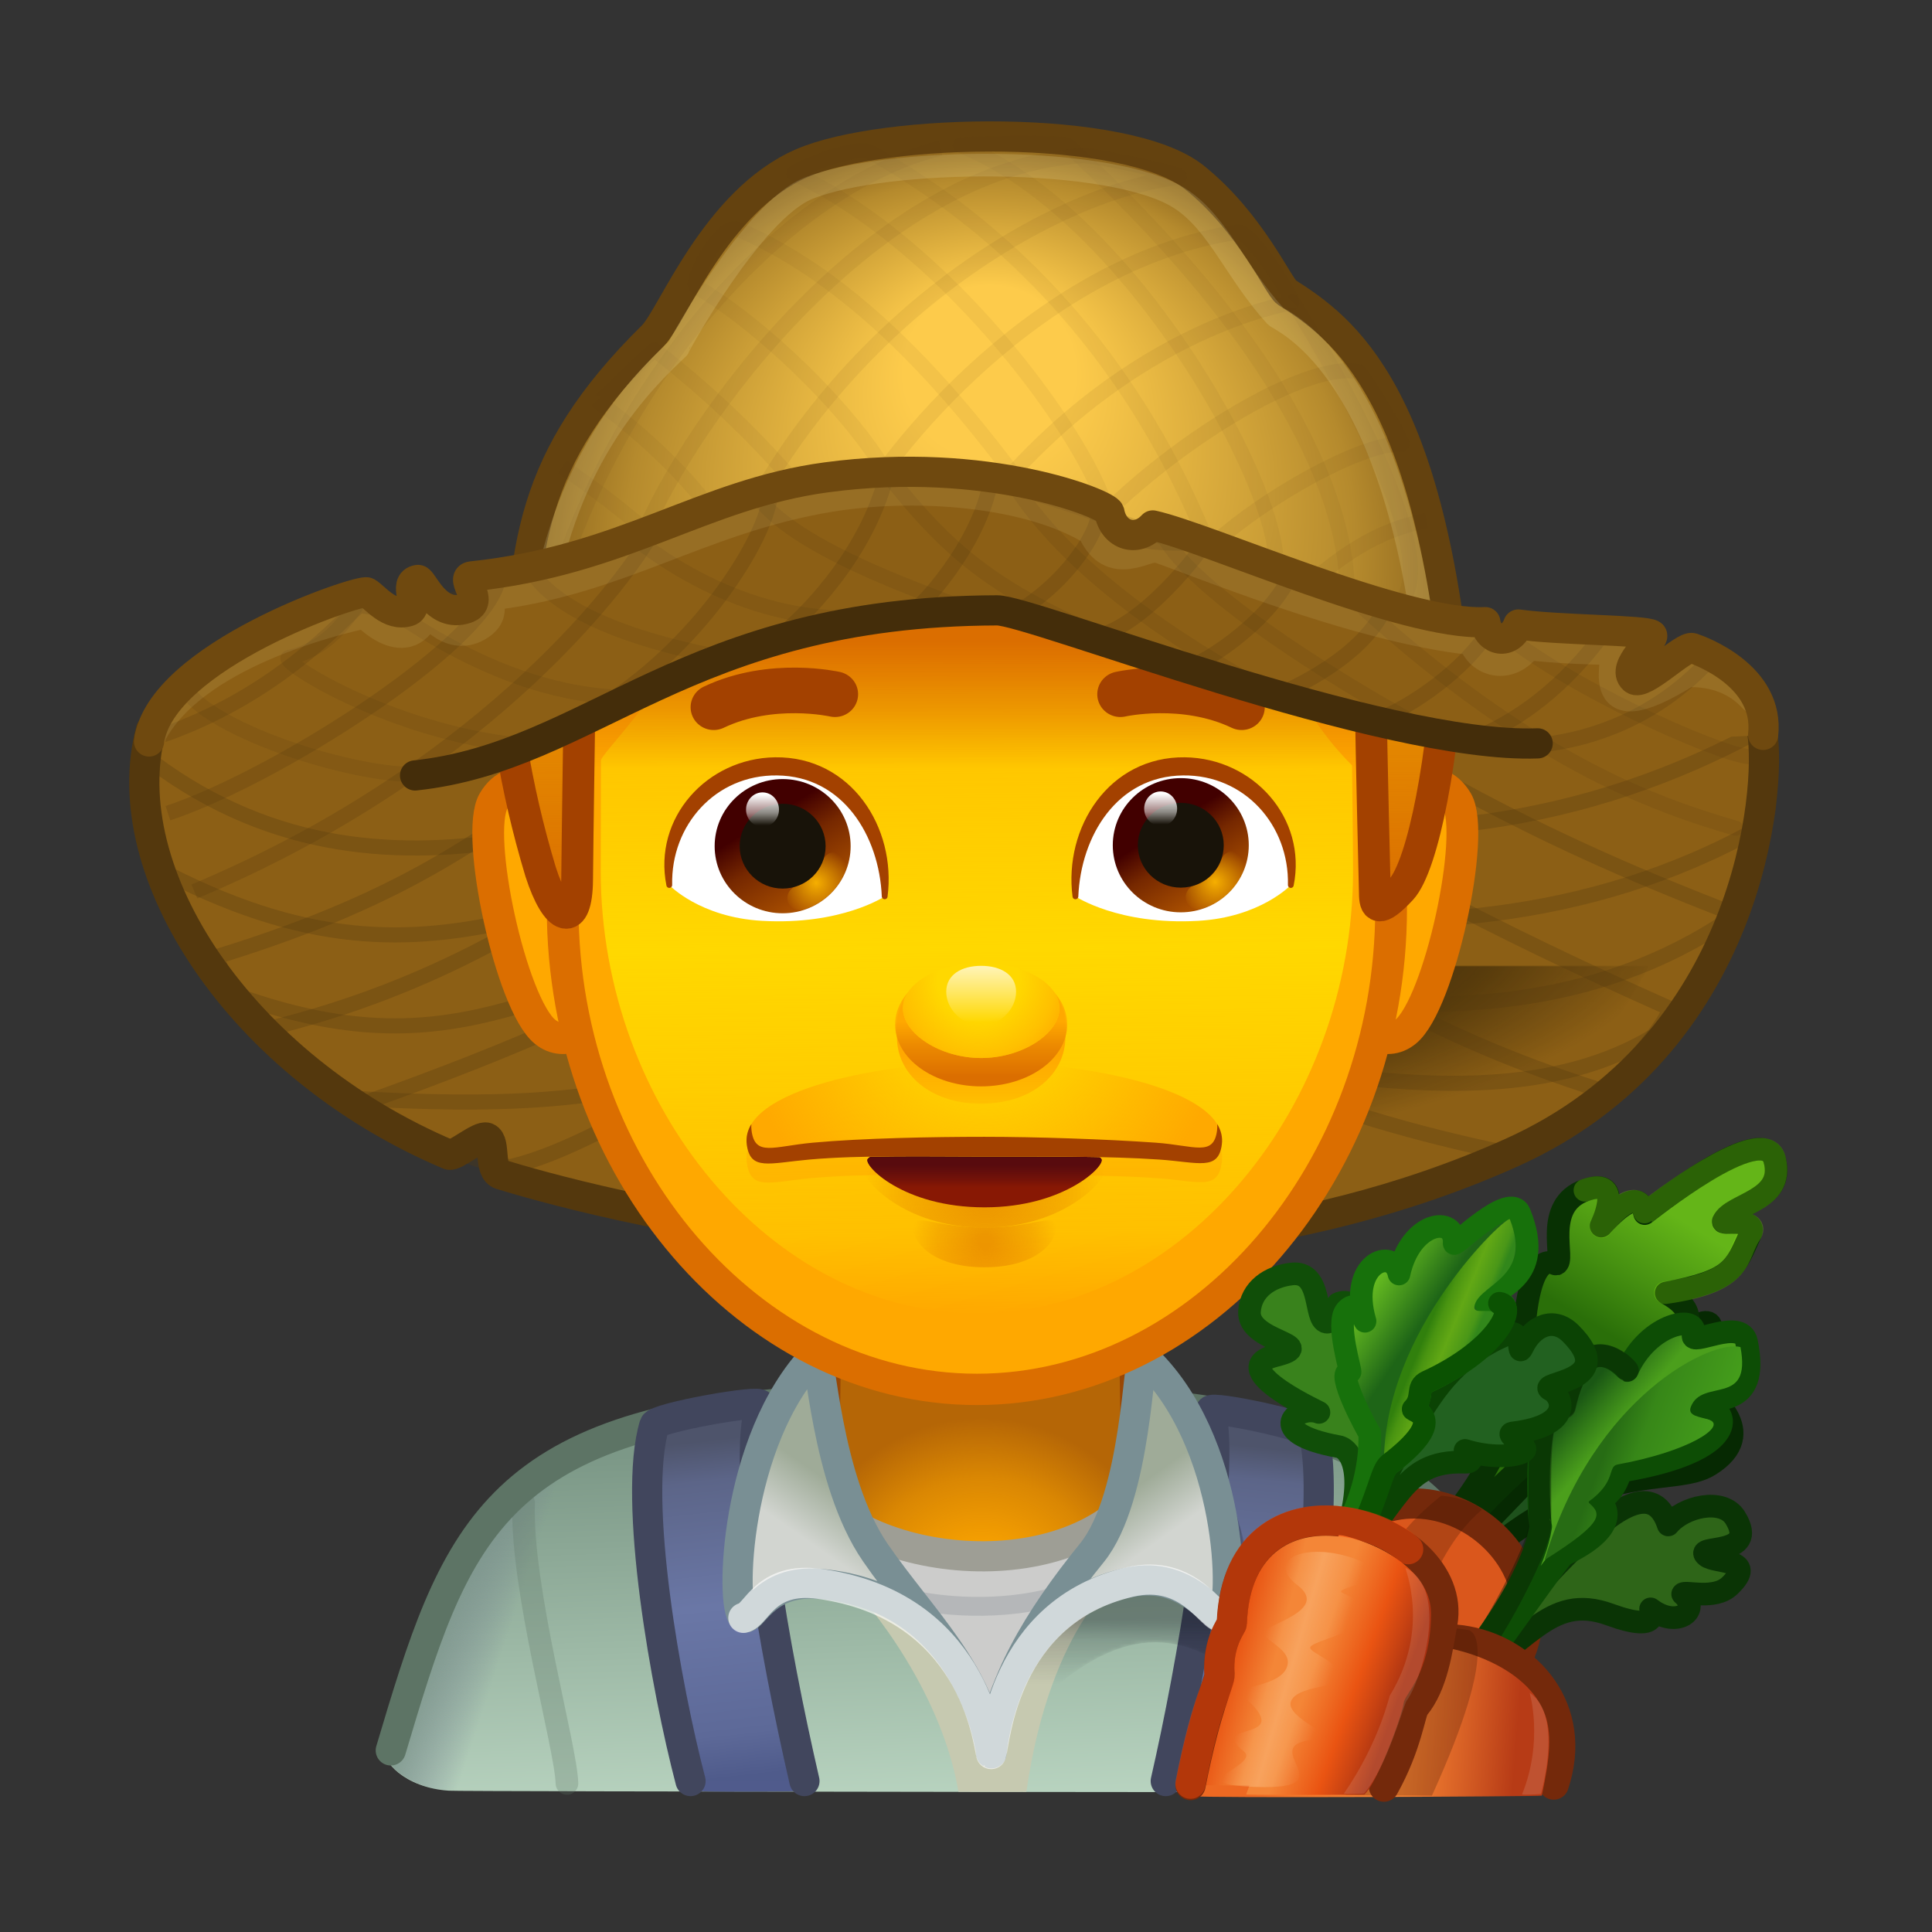 <svg xmlns="http://www.w3.org/2000/svg" xmlns:xlink="http://www.w3.org/1999/xlink" viewBox="0 0 512 512" width="512" height="512" style="width: 100%; height: 100%; transform: translate3d(0,0,0); content-visibility: visible;" preserveAspectRatio="xMidYMid meet"><rect x="0" y="0" width="512" height="512" fill="#333333" stroke="none"/><defs><clipPath id="__lottie_element_2"><rect width="512" height="512" x="0" y="0"></rect></clipPath><linearGradient id="__lottie_element_6" spreadMethod="pad" gradientUnits="userSpaceOnUse" x1="106.75" y1="85.75" x2="121" y2="95.25"><stop offset="0%" stop-color="rgb(104,190,33)"></stop><stop offset="52%" stop-color="rgb(67,146,28)"></stop><stop offset="100%" stop-color="rgb(30,101,23)"></stop></linearGradient><linearGradient id="__lottie_element_7" spreadMethod="pad" gradientUnits="userSpaceOnUse" x1="138.75" y1="90" x2="127.25" y2="85.25"><stop offset="0%" stop-color="rgb(50,135,27)"></stop><stop offset="14%" stop-color="rgb(74,151,24)"></stop><stop offset="51%" stop-color="rgb(98,168,21)"></stop><stop offset="82%" stop-color="rgb(73,148,17)"></stop><stop offset="100%" stop-color="rgb(49,128,13)"></stop></linearGradient><linearGradient id="__lottie_element_8" spreadMethod="pad" gradientUnits="userSpaceOnUse" x1="72.5" y1="177" x2="83.25" y2="179.875"><stop offset="0%" stop-color="rgb(232,83,18)"></stop><stop offset="52%" stop-color="rgb(238,109,37)"></stop><stop offset="100%" stop-color="rgb(244,134,55)"></stop></linearGradient><linearGradient id="__lottie_element_9" spreadMethod="pad" gradientUnits="userSpaceOnUse" x1="94.625" y1="180.25" x2="117.125" y2="188.375"><stop offset="0%" stop-color="rgb(244,134,55)"></stop><stop offset="26%" stop-color="rgb(239,109,36)"></stop><stop offset="51%" stop-color="rgb(234,84,18)"></stop><stop offset="77%" stop-color="rgb(201,67,18)"></stop><stop offset="100%" stop-color="rgb(169,50,18)"></stop></linearGradient><linearGradient id="__lottie_element_10" spreadMethod="pad" gradientUnits="userSpaceOnUse" x1="74.875" y1="184.25" x2="94.125" y2="189.875"><stop offset="0%" stop-color="rgb(255,216,165)" stop-opacity="0"></stop><stop offset="23%" stop-color="rgb(255,216,165)" stop-opacity="0.5"></stop><stop offset="46%" stop-color="rgb(255,216,165)" stop-opacity="1"></stop><stop offset="74%" stop-color="rgb(255,216,165)" stop-opacity="0.5"></stop><stop offset="100%" stop-color="rgb(255,216,165)" stop-opacity="0"></stop></linearGradient><linearGradient id="__lottie_element_14" spreadMethod="pad" gradientUnits="userSpaceOnUse" x1="122.505" y1="95.919" x2="111.616" y2="89.543"><stop offset="0%" stop-color="rgb(75,159,28)"></stop><stop offset="52%" stop-color="rgb(50,123,24)"></stop><stop offset="100%" stop-color="rgb(26,87,20)"></stop></linearGradient><linearGradient id="__lottie_element_15" spreadMethod="pad" gradientUnits="userSpaceOnUse" x1="122.19" y1="88.224" x2="151.579" y2="93.653"><stop offset="0%" stop-color="rgb(39,108,20)"></stop><stop offset="27%" stop-color="rgb(55,135,24)"></stop><stop offset="100%" stop-color="rgb(71,161,28)"></stop></linearGradient><linearGradient id="__lottie_element_16" spreadMethod="pad" gradientUnits="userSpaceOnUse" x1="37.375" y1="179.25" x2="114.125" y2="185.125"><stop offset="9%" stop-color="rgb(237,105,34)"></stop><stop offset="26%" stop-color="rgb(243,119,42)"></stop><stop offset="62%" stop-color="rgb(248,133,51)"></stop><stop offset="82%" stop-color="rgb(215,96,37)"></stop><stop offset="100%" stop-color="rgb(183,59,22)"></stop></linearGradient><linearGradient id="__lottie_element_20" spreadMethod="pad" gradientUnits="userSpaceOnUse" x1="134.333" y1="75.537" x2="121.806" y2="109.21"><stop offset="0%" stop-color="rgb(100,181,24)"></stop><stop offset="52%" stop-color="rgb(71,146,17)"></stop><stop offset="100%" stop-color="rgb(42,111,9)"></stop></linearGradient><radialGradient id="__lottie_element_24" spreadMethod="pad" gradientUnits="userSpaceOnUse" cx="6.5" cy="-84.5" r="142.008" fx="6.155" fy="-171.543"><stop offset="16%" stop-color="rgb(253,203,75)"></stop><stop offset="68%" stop-color="rgb(181,138,45)"></stop><stop offset="100%" stop-color="rgb(109,72,16)"></stop></radialGradient><linearGradient id="__lottie_element_28" spreadMethod="pad" gradientUnits="userSpaceOnUse" x1="-3.608" y1="39.785" x2="-4.601" y2="-140.69"><stop offset="0%" stop-color="rgb(218,110,0)" stop-opacity="1"></stop><stop offset="60%" stop-color="rgb(218,110,0)" stop-opacity="0.5"></stop><stop offset="100%" stop-color="rgb(218,110,0)" stop-opacity="0"></stop></linearGradient><linearGradient id="__lottie_element_32" spreadMethod="pad" gradientUnits="userSpaceOnUse" x1="59.074" y1="10.697" x2="74.902" y2="35.193"><stop offset="0%" stop-color="rgb(66,0,0)"></stop><stop offset="37%" stop-color="rgb(118,40,0)"></stop><stop offset="100%" stop-color="rgb(170,80,0)"></stop></linearGradient><radialGradient id="__lottie_element_33" spreadMethod="pad" gradientUnits="userSpaceOnUse" cx="76.074" cy="29.697" r="12.561" fx="76.074" fy="29.697"><stop offset="0%" stop-color="rgb(246,175,0)" stop-opacity="1"></stop><stop offset="50%" stop-color="rgb(246,175,0)" stop-opacity="0.5"></stop><stop offset="100%" stop-color="rgb(246,175,0)" stop-opacity="0"></stop></radialGradient><linearGradient id="__lottie_element_34" spreadMethod="pad" gradientUnits="userSpaceOnUse" x1="57.074" y1="-1.303" x2="57.074" y2="9.519"><stop offset="0%" stop-color="rgb(255,255,255)" stop-opacity="1"></stop><stop offset="60%" stop-color="rgb(255,255,255)" stop-opacity="0.5"></stop><stop offset="100%" stop-color="rgb(255,255,255)" stop-opacity="0"></stop></linearGradient><linearGradient id="__lottie_element_35" spreadMethod="pad" gradientUnits="userSpaceOnUse" x1="-77.051" y1="7.447" x2="-59.348" y2="35.942"><stop offset="0%" stop-color="rgb(66,0,0)"></stop><stop offset="37%" stop-color="rgb(118,40,0)"></stop><stop offset="100%" stop-color="rgb(170,80,0)"></stop></linearGradient><radialGradient id="__lottie_element_36" spreadMethod="pad" gradientUnits="userSpaceOnUse" cx="-59.926" cy="29.697" r="12.561" fx="-59.926" fy="29.697"><stop offset="0%" stop-color="rgb(246,175,0)" stop-opacity="1"></stop><stop offset="50%" stop-color="rgb(246,175,0)" stop-opacity="0.5"></stop><stop offset="100%" stop-color="rgb(246,175,0)" stop-opacity="0"></stop></radialGradient><linearGradient id="__lottie_element_37" spreadMethod="pad" gradientUnits="userSpaceOnUse" x1="-78.926" y1="-1.303" x2="-78.926" y2="9.519"><stop offset="0%" stop-color="rgb(255,255,255)" stop-opacity="1"></stop><stop offset="60%" stop-color="rgb(255,255,255)" stop-opacity="0.5"></stop><stop offset="100%" stop-color="rgb(255,255,255)" stop-opacity="0"></stop></linearGradient><linearGradient id="__lottie_element_44" spreadMethod="pad" gradientUnits="userSpaceOnUse" x1="-3.926" y1="89.572" x2="-3.926" y2="111.409"><stop offset="0%" stop-color="rgb(255,168,0)" stop-opacity="1"></stop><stop offset="65%" stop-color="rgb(255,168,0)" stop-opacity="0.5"></stop><stop offset="100%" stop-color="rgb(255,168,0)" stop-opacity="0"></stop></linearGradient><linearGradient id="__lottie_element_45" spreadMethod="pad" gradientUnits="userSpaceOnUse" x1="-3.926" y1="99.697" x2="-3.926" y2="72.135"><stop offset="10%" stop-color="rgb(219,110,0)" stop-opacity="1"></stop><stop offset="51%" stop-color="rgb(219,110,0)" stop-opacity="0.5"></stop><stop offset="80%" stop-color="rgb(219,110,0)" stop-opacity="0"></stop></linearGradient><radialGradient id="__lottie_element_46" spreadMethod="pad" gradientUnits="userSpaceOnUse" cx="-4.926" cy="62.697" r="35.147" fx="-4.926" fy="62.697"><stop offset="40%" stop-color="rgb(255,168,0)" stop-opacity="0"></stop><stop offset="76%" stop-color="rgb(255,168,0)" stop-opacity="0.5"></stop><stop offset="100%" stop-color="rgb(255,168,0)" stop-opacity="1"></stop></radialGradient><linearGradient id="__lottie_element_47" spreadMethod="pad" gradientUnits="userSpaceOnUse" x1="-3.926" y1="58.697" x2="-3.926" y2="78.008"><stop offset="0%" stop-color="rgb(255,255,255)" stop-opacity="1"></stop><stop offset="50%" stop-color="rgb(255,255,255)" stop-opacity="0.5"></stop><stop offset="99%" stop-color="rgb(255,255,255)" stop-opacity="0"></stop></linearGradient><linearGradient id="__lottie_element_51" spreadMethod="pad" gradientUnits="userSpaceOnUse" x1="-5.926" y1="119.764" x2="-5.926" y2="98.102"><stop offset="0%" stop-color="rgb(255,168,0)" stop-opacity="1"></stop><stop offset="65%" stop-color="rgb(255,168,0)" stop-opacity="0.5"></stop><stop offset="100%" stop-color="rgb(255,168,0)" stop-opacity="0"></stop></linearGradient><radialGradient id="__lottie_element_52" spreadMethod="pad" gradientUnits="userSpaceOnUse" cx="-4.926" cy="128.764" r="43.171" fx="-4.926" fy="128.764"><stop offset="10%" stop-color="rgb(219,110,0)" stop-opacity="1"></stop><stop offset="66%" stop-color="rgb(219,110,0)" stop-opacity="0.5"></stop><stop offset="100%" stop-color="rgb(219,110,0)" stop-opacity="0"></stop></radialGradient><linearGradient id="__lottie_element_53" spreadMethod="pad" gradientUnits="userSpaceOnUse" x1="-5.926" y1="126.764" x2="-5.926" y2="116.293"><stop offset="0%" stop-color="rgb(88,11,14)" stop-opacity="0"></stop><stop offset="34%" stop-color="rgb(88,11,14)" stop-opacity="0.5"></stop><stop offset="75%" stop-color="rgb(88,11,14)" stop-opacity="1"></stop></linearGradient><radialGradient id="__lottie_element_54" spreadMethod="pad" gradientUnits="userSpaceOnUse" cx="-4.926" cy="145.764" r="25.909" fx="-4.926" fy="145.764"><stop offset="10%" stop-color="rgb(219,110,0)" stop-opacity="1"></stop><stop offset="66%" stop-color="rgb(219,110,0)" stop-opacity="0.5"></stop><stop offset="100%" stop-color="rgb(219,110,0)" stop-opacity="0"></stop></radialGradient><radialGradient id="__lottie_element_55" spreadMethod="pad" gradientUnits="userSpaceOnUse" cx="-5.426" cy="61.264" r="86.863" fx="-5.426" fy="61.264"><stop offset="40%" stop-color="rgb(255,169,0)" stop-opacity="0"></stop><stop offset="70%" stop-color="rgb(255,169,0)" stop-opacity="0.5"></stop><stop offset="100%" stop-color="rgb(255,169,0)" stop-opacity="1"></stop></radialGradient><linearGradient id="__lottie_element_59" spreadMethod="pad" gradientUnits="userSpaceOnUse" x1="-2.913" y1="-70.535" x2="-2.913" y2="12.755"><stop offset="15%" stop-color="rgb(219,110,0)" stop-opacity="1"></stop><stop offset="45%" stop-color="rgb(219,110,0)" stop-opacity="0.5"></stop><stop offset="70%" stop-color="rgb(219,110,0)" stop-opacity="0"></stop></linearGradient><linearGradient id="__lottie_element_63" spreadMethod="pad" gradientUnits="userSpaceOnUse" x1="-6.54" y1="-75.525" x2="-3.926" y2="181.432"><stop offset="6%" stop-color="rgb(255,216,0)" stop-opacity="0"></stop><stop offset="15%" stop-color="rgb(255,216,0)" stop-opacity="0.5"></stop><stop offset="50%" stop-color="rgb(255,216,0)" stop-opacity="1"></stop><stop offset="89%" stop-color="rgb(255,216,0)" stop-opacity="0.5"></stop><stop offset="100%" stop-color="rgb(255,216,0)" stop-opacity="0"></stop></linearGradient><radialGradient id="__lottie_element_70" spreadMethod="pad" gradientUnits="userSpaceOnUse" cx="-0.554" cy="-33.632" r="171.102" fx="-0.554" fy="-33.632"><stop offset="30%" stop-color="rgb(36,23,3)"></stop><stop offset="77%" stop-color="rgb(36,24,3)"></stop><stop offset="100%" stop-color="rgb(36,24,3)"></stop></radialGradient><mask id="__lottie_element_72"><path fill="url(#__lottie_element_71)" d=" M-114.599,-141.308 C-197.297,-135.527 -181.5,78.197 -111,97.697 C-40.5,117.197 51.629,159.346 89.036,145.718 C163.964,118.421 199.55,-135.526 132.099,-146.902 C3.186,-168.644 -41.821,-146.396 -114.599,-141.308z"></path></mask><radialGradient id="__lottie_element_71" spreadMethod="pad" gradientUnits="userSpaceOnUse" cx="-0.554" cy="-33.632" r="171.102" fx="-0.554" fy="-33.632"><stop stop-color="rgb(255,255,255)" offset="30%" stop-opacity="1"></stop><stop stop-color="rgb(255,255,255)" offset="76%" stop-opacity="0.5"></stop><stop stop-color="rgb(255,255,255)" offset="100%" stop-opacity="0"></stop></radialGradient><linearGradient id="__lottie_element_76" spreadMethod="pad" gradientUnits="userSpaceOnUse" x1="5" y1="229.75" x2="1.75" y2="127"><stop offset="0%" stop-color="rgb(190,217,197)"></stop><stop offset="50%" stop-color="rgb(157,185,166)"></stop><stop offset="100%" stop-color="rgb(124,152,135)"></stop></linearGradient><linearGradient id="__lottie_element_77" spreadMethod="pad" gradientUnits="userSpaceOnUse" x1="-134.5" y1="217.375" x2="-156.25" y2="210.25"><stop offset="0%" stop-color="rgb(111,122,141)" stop-opacity="0"></stop><stop offset="50%" stop-color="rgb(118,137,138)" stop-opacity="0.5"></stop><stop offset="100%" stop-color="rgb(125,153,136)" stop-opacity="1"></stop></linearGradient><linearGradient id="__lottie_element_78" spreadMethod="pad" gradientUnits="userSpaceOnUse" x1="68.5" y1="213.5" x2="77.5" y2="127.5"><stop offset="0%" stop-color="rgb(79,91,139)"></stop><stop offset="13%" stop-color="rgb(93,105,152)"></stop><stop offset="51%" stop-color="rgb(106,119,166)"></stop><stop offset="90%" stop-color="rgb(92,101,136)"></stop><stop offset="100%" stop-color="rgb(78,84,107)"></stop></linearGradient><linearGradient id="__lottie_element_79" spreadMethod="pad" gradientUnits="userSpaceOnUse" x1="-56.5" y1="214.5" x2="-66.5" y2="125.5"><stop offset="0%" stop-color="rgb(79,91,139)"></stop><stop offset="13%" stop-color="rgb(93,105,152)"></stop><stop offset="51%" stop-color="rgb(106,119,166)"></stop><stop offset="88%" stop-color="rgb(92,101,136)"></stop><stop offset="100%" stop-color="rgb(78,84,107)"></stop></linearGradient><linearGradient id="__lottie_element_80" spreadMethod="pad" gradientUnits="userSpaceOnUse" x1="48.25" y1="190.75" x2="48.5" y2="173.75"><stop offset="1%" stop-color="rgb(13,17,27)"></stop><stop offset="68%" stop-color="rgb(13,17,27)"></stop><stop offset="100%" stop-color="rgb(13,17,27)"></stop></linearGradient><mask id="__lottie_element_82"><path fill="url(#__lottie_element_81)" d=" M60,131.5 C51.995,130.34 15.5,193.25 7.513,193.92 C-0.297,194.575 -44.552,131.912 -53.659,134.544 C-58.445,135.927 -70.625,162 -64.513,181.919 C-60.477,195.072 -37.125,157.625 6.125,209.375 C31.75,178 49.552,174.212 66.25,184 C80.75,192.5 77.25,134 60,131.5z"></path></mask><linearGradient id="__lottie_element_81" spreadMethod="pad" gradientUnits="userSpaceOnUse" x1="48.25" y1="190.75" x2="48.5" y2="173.75"><stop stop-color="rgb(255,255,255)" offset="0%" stop-opacity="0"></stop><stop stop-color="rgb(255,255,255)" offset="70%" stop-opacity="0.5"></stop><stop stop-color="rgb(255,255,255)" offset="100%" stop-opacity="1"></stop></linearGradient><linearGradient id="__lottie_element_83" spreadMethod="pad" gradientUnits="userSpaceOnUse" x1="-40.75" y1="153.25" x2="-31.5" y2="140"><stop offset="0%" stop-color="rgb(210,213,208)"></stop><stop offset="50%" stop-color="rgb(184,192,180)"></stop><stop offset="100%" stop-color="rgb(159,171,152)"></stop></linearGradient><linearGradient id="__lottie_element_84" spreadMethod="pad" gradientUnits="userSpaceOnUse" x1="49.75" y1="153.25" x2="41" y2="141"><stop offset="0%" stop-color="rgb(210,213,208)"></stop><stop offset="50%" stop-color="rgb(184,192,180)"></stop><stop offset="100%" stop-color="rgb(159,171,152)"></stop></linearGradient><radialGradient id="__lottie_element_88" spreadMethod="pad" gradientUnits="userSpaceOnUse" cx="-1.051" cy="151.88" r="48.389" fx="-1.051" fy="151.88"><stop offset="20%" stop-color="rgb(255,168,0)" stop-opacity="1"></stop><stop offset="68%" stop-color="rgb(255,168,0)" stop-opacity="0.5"></stop><stop offset="100%" stop-color="rgb(255,168,0)" stop-opacity="0"></stop></radialGradient></defs><g clip-path="url(#__lottie_element_2)"><g style="display: block;" transform="matrix(1.02,0,0,1.02,261.27,270.249)" opacity="1"><g opacity="1" transform="matrix(1,0,0,1,0,0)"><path fill="rgb(181,102,6)" fill-opacity="1" d=" M38.586,78.585 C38.586,78.585 -41.566,78.585 -41.566,78.585 C-41.566,78.585 -42.552,158.684 -42.552,158.684 C-42.552,158.684 39.573,158.684 39.573,158.684 C39.573,158.684 38.586,78.585 38.586,78.585z"></path></g><g opacity="1" transform="matrix(1,0,0,1,0,0)"><path fill="url(#__lottie_element_88)" fill-opacity="1" d=" M39.586,78.585 C39.586,78.585 -40.566,78.585 -40.566,78.585 C-40.566,78.585 -41.552,156.723 -41.552,156.723 C-41.552,156.723 40.572,156.723 40.572,156.723 C40.572,156.723 39.586,78.585 39.586,78.585z"></path></g><g opacity="1" transform="matrix(1,0,0,1,0,0)"><path stroke-linecap="round" stroke-linejoin="round" fill-opacity="0" stroke="rgb(153,71,4)" stroke-opacity="1" stroke-width="8" d=" M39.572,153.233 C39.572,153.233 38.586,78.585 38.586,78.585 C38.586,78.585 -41.566,78.585 -41.566,78.585 C-41.566,78.585 -42.552,153.233 -42.552,153.233"></path></g></g><g style="display: block;" transform="matrix(1,0,0,1,256,256)" opacity="1"><g opacity="1" transform="matrix(1,0,0,1,0,0)"><path fill="rgb(204,204,203)" fill-opacity="1" d=" M-41.5,138 C-61.234,110.492 -30.066,211.5 5.75,211.5 C38,211.5 55.751,121.663 51,131.75 C34.75,166.25 -25,161 -41.5,138z"></path><path stroke-linecap="butt" stroke-linejoin="miter" fill-opacity="0" stroke-miterlimit="4" stroke="rgb(158,158,149)" stroke-opacity="1" stroke-width="8" d=" M-41.5,138 C-61.234,110.492 -30.066,211.5 5.75,211.5 C38,211.5 55.751,121.663 51,131.75 C34.75,166.25 -25,161 -41.5,138z"></path></g><g opacity="0.2" transform="matrix(1,0,0,1,0,0)"><path stroke-linecap="butt" stroke-linejoin="miter" fill-opacity="0" stroke-miterlimit="4" stroke="rgb(91,101,114)" stroke-opacity="1" stroke-width="5" d=" M-37.25,159.25 C-17.75,171.75 20.5,175 43,158"></path></g><g opacity="1" transform="matrix(1,0,0,1,0,0)"><path fill="url(#__lottie_element_76)" fill-opacity="1" d=" M36.75,161.5 C15,174 7.75,209.75 8.023,209.647 C6.263,210.813 1.75,185.75 -28.498,160.664 C-50.521,142.399 -37.488,115.373 -39.51,115.501 C-122.25,120.75 -134.121,144.951 -154.063,207.625 C-154.936,210.367 -149.001,217.75 -137.063,218.547 C-136.813,218.797 132.812,219 133.062,219 C145.145,219 153.666,212.254 152.687,207.25 C139.833,141.528 111,122 48.735,116.172 C47.392,116.046 59.612,148.361 36.75,161.5z"></path></g><g opacity="1" transform="matrix(1,0,0,1,0,0)"><path fill="url(#__lottie_element_77)" fill-opacity="1" d=" M-105.875,129.875 C-136,143.25 -154.125,204.625 -154.094,207.625 C-154.034,213.349 -144.001,218.813 -135.563,218.563 C-128.299,218.348 -86.164,121.124 -105.875,129.875z"></path></g><g opacity="1" transform="matrix(1,0,0,1,0,0)"><path stroke-linecap="round" stroke-linejoin="miter" fill-opacity="0" stroke-miterlimit="4" stroke="rgb(93,116,101)" stroke-opacity="1" stroke-width="8" d=" M-152.438,207.875 C-135.5,151 -126,120.75 -40.23,115.225 C-39.492,115.177 -45.293,136.432 -32.16,151.085 C-17,168 6.603,202.044 6.75,201.75 C7.05,201.9 21.25,174 43.237,150.991 C55.919,137.72 49.395,116.258 49.492,116.096 C132.25,124.25 139.444,158.246 151.25,207.25"></path></g><g opacity="1" transform="matrix(1,0,0,1,0,0)"><g opacity="1" transform="matrix(1,0,0,1,0,0)"><path fill="rgb(80,91,140)" fill-opacity="1" d=" M80,218.813 C87.188,198.438 55.251,199.063 52.188,218.813 C52.188,219.001 80.063,218.876 80,218.813z"></path></g><g opacity="1" transform="matrix(1,0,0,1,0,0)"><path fill="url(#__lottie_element_78)" fill-opacity="1" d=" M52.938,216 C59.938,185.5 68.813,133.875 64.813,117.875 C64.425,116.322 91.739,121.934 92.25,124.25 C96.5,143.5 89.001,190.25 81.063,215.938"></path><path stroke-linecap="round" stroke-linejoin="miter" fill-opacity="0" stroke-miterlimit="4" stroke="rgb(65,70,93)" stroke-opacity="1" stroke-width="8" d=" M52.938,216 C59.938,185.5 68.813,133.875 64.813,117.875 C64.425,116.322 91.739,121.934 92.25,124.25 C96.5,143.5 89.001,190.25 81.063,215.938"></path></g></g><g opacity="1" transform="matrix(1,0,0,1,0,0)"><g opacity="1" transform="matrix(1,0,0,1,0,0)"><path fill="rgb(80,91,140)" fill-opacity="1" d=" M-42.5,218.625 C-44.75,195.75 -75,199.25 -73.375,218.5 C-73,219 -42.375,218.75 -42.5,218.625z"></path></g><g opacity="1" transform="matrix(1,0,0,1,0,0)"><path fill="url(#__lottie_element_79)" fill-opacity="1" d=" M-42.813,216 C-50.938,180.75 -59.438,132.75 -54.5,116.375 C-53.992,114.69 -81.979,119.694 -82.563,121.625 C-88.501,141.25 -79.438,191.5 -73,216"></path><path stroke-linecap="round" stroke-linejoin="miter" fill-opacity="0" stroke-miterlimit="4" stroke="rgb(65,70,93)" stroke-opacity="1" stroke-width="8" d=" M-42.813,216 C-50.938,180.75 -59.438,132.75 -54.5,116.375 C-53.992,114.69 -81.979,119.694 -82.563,121.625 C-88.501,141.25 -79.438,191.5 -73,216"></path></g></g><g opacity="1" transform="matrix(1,0,0,1,0,0)"><g opacity="1" transform="matrix(1,0,0,1,0,0)"><path fill="rgb(198,201,176)" fill-opacity="1" d=" M-32.25,162.25 C-44.25,149.75 2,172.25 6.75,209.25 C6.909,210.49 8.5,170.75 41.25,160.75 C42,161.25 22.5,173.35 16,218.85 C16.063,218.913 -2,218.846 -2,218.85 C-5.75,196.6 -20.25,174.75 -32.25,162.25z"></path></g><g opacity="0.35" transform="matrix(1,0,0,1,0,0)"><path fill="url(#__lottie_element_80)" mask="url(#__lottie_element_82)" fill-opacity="1" d="M0 0 M60,131.5 C51.995,130.34 15.5,193.25 7.513,193.92 C-0.297,194.575 -44.552,131.912 -53.659,134.544 C-58.445,135.927 -70.625,162 -64.513,181.919 C-60.477,195.072 -37.125,157.625 6.125,209.375 C31.75,178 49.552,174.212 66.25,184 C80.75,192.5 77.25,134 60,131.5z"></path></g><g opacity="1" transform="matrix(1,0,0,1,0,0)"><path fill="url(#__lottie_element_83)" fill-opacity="1" d=" M-40,103.25 C-61.5,125.75 -62.5,170 -59,172.5 C-56.698,174.144 -53.944,162.441 -38.75,163.75 C1.875,167.25 6.719,208.609 6.683,208.578 C3.875,187.25 -11.75,173.25 -24,155.5 C-37.322,136.197 -38.408,101.584 -40,103.25z"></path><path stroke-linecap="round" stroke-linejoin="round" fill-opacity="0" stroke="rgb(121,143,148)" stroke-opacity="1" stroke-width="8" d=" M-40,103.25 C-61.5,125.75 -62.5,170 -59,172.5 C-56.698,174.144 -53.944,162.441 -38.75,163.75 C1.875,167.25 6.719,208.609 6.683,208.578 C3.875,187.25 -11.75,173.25 -24,155.5 C-37.322,136.197 -38.408,101.584 -40,103.25z"></path></g><g opacity="1" transform="matrix(1,0,0,1,0,0)"><path fill="url(#__lottie_element_84)" fill-opacity="1" d=" M47.063,103.625 C45.631,102.298 45.333,140.758 33.375,155.5 C18.875,173.375 8.75,190.5 6.738,208.643 C6.718,208.634 9.25,170.501 43.375,163.313 C58.505,160.126 66.264,173.349 67.75,172.375 C71.375,170 70.813,125.625 47.063,103.625z"></path><path stroke-linecap="round" stroke-linejoin="round" fill-opacity="0" stroke="rgb(121,143,148)" stroke-opacity="1" stroke-width="8" d=" M47.063,103.625 C45.631,102.298 45.333,140.758 33.375,155.5 C18.875,173.375 8.75,190.5 6.738,208.643 C6.718,208.634 9.25,170.501 43.375,163.313 C58.505,160.126 66.264,173.349 67.75,172.375 C71.375,170 70.813,125.625 47.063,103.625z"></path></g><g opacity="0.65" transform="matrix(1,0,0,1,0,0)"><path stroke-linecap="round" stroke-linejoin="round" fill-opacity="0" stroke="rgb(255,255,255)" stroke-opacity="1" stroke-width="8" d=" M-59,172.75 C-55.5,172.125 -53.421,161.68 -38.75,163.75 C2,169.5 5.75,205.188 6.672,208.844 C7.75,205.5 9.75,171.125 43.389,163.249 C59.356,159.511 65.312,173.438 67.75,172.426"></path></g></g><g opacity="0.27" transform="matrix(1,0,0,1,0,0)"><path stroke-linecap="round" stroke-linejoin="miter" fill-opacity="0" stroke-miterlimit="4" stroke="rgb(93,116,101)" stroke-opacity="1" stroke-width="6" d=" M-117.25,142.25 C-118,165 -106,206.875 -105.75,216.625"></path></g></g><g style="display: block;" transform="matrix(1,0,0,1,256,256)" opacity="1"><g opacity="1" transform="matrix(1,0,0,1,0,0)"><path fill="rgb(140,95,21)" fill-opacity="1" d=" M211,-63 C209.347,-75.894 -213.473,-107.884 -217,-58.5 C-222,11.5 -141.977,49.831 -138,47.5 C-123.5,39 -122.088,54.744 -121,55 C155.5,120 218.5,-4.5 211,-63z"></path></g><g opacity="1" transform="matrix(1.11,0,0,0.38,0,0)"><path fill="url(#__lottie_element_70)" mask="url(#__lottie_element_72)" fill-opacity="1" d="M0 0 M-114.599,-141.308 C-197.297,-135.527 -181.5,78.197 -111,97.697 C-40.5,117.197 51.629,159.346 89.036,145.718 C163.964,118.421 199.55,-135.526 132.099,-146.902 C3.186,-168.644 -41.821,-146.396 -114.599,-141.308z"></path></g><g opacity="0.3" transform="matrix(1,0,0,1,0,0)"><path stroke-linecap="butt" stroke-linejoin="miter" fill-opacity="0" stroke-miterlimit="4" stroke="rgb(84,56,13)" stroke-opacity="1" stroke-width="4" d=" M143,49.5 C43,28.5 56,1 -7,9.5 C-60.963,16.781 -90.5,45.5 -120,53 C-127.056,54.794 -161.699,37.103 -160,36.5 C10.5,-24 -84,-38.5 5,-40.5 C63.468,-41.814 72,2.5 168.5,33 C170.219,33.543 188.664,12.185 186,11 C-9.5,-76 62,-100 -33,-70.5 C-58.456,-62.595 -97,-5 -184.5,16.5 C-188.62,17.512 -199.569,-2.172 -198.5,-2.5 C-92.5,-35 -122,-72 1.25,-77 C111.59,-81.476 82.75,-60.25 203,-14"></path></g><g opacity="0.3" transform="matrix(1,0,0,1,0,0)"><path stroke-linecap="round" stroke-linejoin="round" fill-opacity="0" stroke="rgb(84,56,13)" stroke-opacity="1" stroke-width="4" d=" M-215.5,-54 C-151,-6 -80.5,-48 -34.5,-54 C11.5,-60 104.5,-5.5 209.5,-62 C210,-61.5 216.245,-40 210,-36.5 C119,14.5 12.513,-29.618 -20,-30 C-105,-31 -134.5,17 -215.5,-26.5 C-216.893,-27.248 -195.411,6.991 -194,7.5 C-122,33.5 -107,-9.5 -22,-8 C43.507,-6.844 135,36.5 206,-15 C206.405,-15.294 186.744,15.662 185.5,16.5 C133.5,51.5 49.478,11.783 -5,17.5 C-86,26 -80.5,40 -163.5,35"></path></g><g opacity="1" transform="matrix(1,0,0,1,0,0)"><path stroke-linecap="round" stroke-linejoin="round" fill-opacity="0" stroke="rgb(84,56,13)" stroke-opacity="1" stroke-width="8" d=" M-216,-62.5 C-226,-25 -192.5,26.5 -137,50 C-135.544,50.616 -128.871,44.751 -127,45.5 C-124.5,46.5 -126.672,54.201 -123.25,55.25 C-107.75,60 30.145,100.825 144.5,49.5 C208,21 213.5,-47 211,-62"></path></g></g><g style="display: block;" transform="matrix(0.765,0,0,0.755,261.884,210.415)" opacity="1"><g opacity="1" transform="matrix(1,0,0,1,0,0)"><path fill="rgb(255,168,0)" fill-opacity="1" d=" M-150.226,-0.68 C-150.226,-0.68 -164.085,-10.101 -171.371,2.523 C-178.036,14.071 -165.3,73.768 -153.534,83.45 C-146.296,89.406 -138.46,82.059 -138.46,82.059 C-133.687,78.793 -141.433,11.295 -150.226,-0.68z"></path><path stroke-linecap="round" stroke-linejoin="round" fill-opacity="0" stroke="rgb(219,110,0)" stroke-opacity="1" stroke-width="11" d=" M-150.226,-0.68 C-150.226,-0.68 -164.085,-10.101 -171.371,2.523 C-178.036,14.071 -165.3,73.768 -153.534,83.45 C-146.296,89.406 -138.46,82.059 -138.46,82.059 C-133.687,78.793 -141.433,11.295 -150.226,-0.68z"></path></g><g opacity="1" transform="matrix(1,0,0,1,0,0)"><path fill="rgb(255,168,0)" fill-opacity="1" d=" M141.284,-0.68 C141.284,-0.68 155.144,-10.101 162.43,2.523 C169.095,14.071 156.358,73.768 144.592,83.45 C137.354,89.406 129.518,82.059 129.518,82.059 C124.745,78.793 132.491,11.295 141.284,-0.68z"></path><path stroke-linecap="round" stroke-linejoin="round" fill-opacity="0" stroke="rgb(219,110,0)" stroke-opacity="1" stroke-width="11" d=" M141.284,-0.68 C141.284,-0.68 155.144,-10.101 162.43,2.523 C169.095,14.071 156.358,73.768 144.592,83.45 C137.354,89.406 129.518,82.059 129.518,82.059 C124.745,78.793 132.491,11.295 141.284,-0.68z"></path></g></g><g style="display: block;" transform="matrix(0.765,0,0,0.755,261.885,211.407)" opacity="1"><g opacity="1" transform="matrix(1,0,0,1,0,0)"><path fill="rgb(255,168,0)" fill-opacity="1" d=" M139.575,38.79 C139.575,130.413 74.52,207.675 -3.921,207.675 C-82.362,207.675 -147.417,130.413 -147.417,38.79 C-161.85,-113.526 -81.477,-174.814 -3.921,-174.814 C71.601,-174.814 139.575,-150.914 139.575,38.79z"></path></g><g opacity="1" transform="matrix(1,0,0,1,0,0)"><g opacity="1" transform="matrix(1,0,0,1,0,0)"><path fill="url(#__lottie_element_63)" fill-opacity="1" d=" M126.037,-11.361 C101.428,-36.355 101.217,-59.295 100.028,-66.035 C99.787,-67.402 98.468,-68.306 97.107,-68.035 C-10.143,-46.664 -82.04,-74.154 -94.934,-83.563 C-96.43,-84.655 -98.907,-83.791 -98.837,-81.94 C-97.666,-50.9 -132.546,-17.801 -134.148,-13.235 C-134.172,-11.426 -134.227,23.519 -134.227,25.725 C-134.227,108.353 -75.152,181.03 -3.921,181.03 C67.31,181.03 126.385,108.353 126.385,25.725 C126.385,18.449 126.072,-10.156 126.037,-11.361z"></path></g></g><g opacity="1" transform="matrix(1,0,0,1,0,0)"><path stroke-linecap="round" stroke-linejoin="round" fill-opacity="0" stroke="rgb(219,110,0)" stroke-opacity="1" stroke-width="11" d=" M139.575,38.79 C139.575,130.413 74.52,207.675 -3.921,207.675 C-82.362,207.675 -147.417,130.413 -147.417,38.79 C-161.85,-113.526 -81.477,-174.814 -3.921,-174.814 C71.601,-174.814 139.575,-150.914 139.575,38.79z"></path></g></g><g style="display: block;" transform="matrix(0.75,0,0,0.74,259.808,212.772)" opacity="1"><g opacity="1" transform="matrix(1,0,0,1,0,0)"><path fill="url(#__lottie_element_59)" fill-opacity="1" d=" M170.908,42.168 C170.908,133.791 -172.75,126.358 -172.75,34.735 C-187.183,-117.581 170.908,-147.536 170.908,42.168z"></path></g></g><g style="display: block;" transform="matrix(0.745,0,0,0.745,264.726,220.319)" opacity="1"><g opacity="1" transform="matrix(1,0,0,1,0,0)"><path fill="url(#__lottie_element_51)" fill-opacity="0.5" d=" M-5.206,85.106 C-40.678,85.106 -92.262,96.601 -89.697,117.665 C-88.46,127.826 -81.797,124.796 -67.466,123.419 C-49.402,121.684 -23.808,122.252 -5.206,122.252 C13.396,122.252 38.961,122.071 57.054,123.419 C71.101,124.466 78.047,127.826 79.284,117.665 C81.849,96.601 30.266,85.106 -5.206,85.106z"></path></g><g opacity="1" transform="matrix(1,0,0,1,0,0)"><g opacity="1" transform="matrix(1,0,0,1,0,0)"><path fill="url(#__lottie_element_52)" fill-opacity="0.5" d=" M37.542,121.107 C36.555,115.488 30.331,117.338 -5.119,117.338 C-39.715,117.338 -46.197,115.135 -47.78,121.107 C-48.413,123.495 -34.311,140.945 -5.127,140.945 C23.562,140.945 37.985,123.627 37.542,121.107z"></path></g><g opacity="1" transform="matrix(1,0,0,1,0,0)"><path fill="rgb(136,24,4)" fill-opacity="1" d=" M36.448,116.557 C34.81,114.088 30.331,114.488 -5.119,114.488 C-39.715,114.488 -44.852,114.173 -46.687,116.557 C-48.298,118.649 -34.311,133.741 -5.127,133.741 C23.562,133.741 37.948,118.817 36.448,116.557z"></path></g><g opacity="1" transform="matrix(1,0,0,1,0,0)"><path fill="url(#__lottie_element_53)" fill-opacity="1" d=" M36.448,116.557 C34.81,114.088 30.331,114.488 -5.119,114.488 C-39.715,114.488 -44.852,114.173 -46.687,116.557 C-48.298,118.649 -34.311,133.741 -5.127,133.741 C23.562,133.741 37.948,118.817 36.448,116.557z"></path></g><g opacity="1" transform="matrix(1,0,0,1,0,0)"><path fill="url(#__lottie_element_54)" fill-opacity="0.5" d=" M20.269,140.944 C20.269,146.714 12.551,155.067 -5.127,155.067 C-22.805,155.067 -30.524,146.714 -30.524,140.944 C-30.524,135.174 -22.805,140.944 -5.127,140.944 C12.551,140.944 20.269,135.174 20.269,140.944z"></path></g></g><g opacity="1" transform="matrix(1,0,0,1,0,0)"><path fill="rgb(255,205,0)" fill-opacity="1" d=" M-5.206,82.033 C-40.677,82.033 -92.259,91.747 -89.694,111.381 C-88.457,120.852 -81.794,118.027 -67.464,116.744 C-49.401,115.126 -23.808,115.656 -5.206,115.656 C13.396,115.656 38.959,115.487 57.051,116.744 C71.098,117.72 78.044,120.852 79.281,111.381 C81.846,91.747 30.265,82.033 -5.206,82.033z"></path></g><g opacity="1" transform="matrix(1,0,0,1,0,0)"><path fill="url(#__lottie_element_55)" fill-opacity="1" d=" M-5.206,82.033 C-40.677,82.033 -92.259,91.747 -89.694,111.381 C-88.457,120.852 -81.794,118.027 -67.464,116.744 C-49.401,115.126 -23.808,115.656 -5.206,115.656 C13.396,115.656 38.959,115.487 57.051,116.744 C71.098,117.72 78.044,120.852 79.281,111.381 C81.846,91.747 30.265,82.033 -5.206,82.033z"></path></g><g opacity="1" transform="matrix(1,0,0,1,0,0)"><path fill="rgb(163,65,0)" fill-opacity="1" d=" M79.284,111.384 C78.044,120.854 71.094,117.724 57.054,116.744 C38.964,115.484 13.394,115.654 -5.206,115.654 C-23.806,115.654 -49.396,115.124 -67.466,116.744 C-81.796,118.024 -88.456,120.854 -89.696,111.384 C-90.036,108.804 -89.436,106.374 -88.056,104.114 C-88.126,104.854 -88.106,105.614 -88.006,106.384 C-86.786,115.854 -80.256,112.024 -66.216,110.744 C-48.516,109.124 -23.436,108.654 -5.206,108.654 C13.024,108.654 38.074,109.484 55.804,110.744 C69.574,111.724 76.374,115.854 77.594,106.384 C77.694,105.614 77.714,104.854 77.644,104.114 C79.024,106.374 79.624,108.804 79.284,111.384z"></path></g></g><g style="display: block;" transform="matrix(0.765,0,0,0.755,263.017,212.153)" opacity="1"><g opacity="1" transform="matrix(1,0,0,1,0,0)"><path fill="url(#__lottie_element_44)" fill-opacity="1" d=" M25.26,83.006 C25.26,95.93 13.814,106.408 -3.921,106.408 C-21.656,106.408 -33.102,95.93 -33.102,83.006 C-37.5,49.625 29.875,48.75 25.26,83.006z"></path></g><g opacity="1" transform="matrix(1,0,0,1,0,0)"><path fill="rgb(255,168,0)" fill-opacity="0.8" d=" M25.871,78.61 C25.871,90.6 12.533,100.32 -3.921,100.32 C-20.375,100.32 -33.713,90.6 -33.713,78.61 C-33.713,66.62 -20.375,57.411 -3.921,57.411 C12.533,57.411 25.871,66.62 25.871,78.61z"></path></g><g opacity="1" transform="matrix(1,0,0,1,0,0)"><path fill="url(#__lottie_element_45)" fill-opacity="1" d=" M25.871,78.61 C25.871,90.6 12.533,100.32 -3.921,100.32 C-20.375,100.32 -33.713,90.6 -33.713,78.61 C-33.713,66.62 -20.375,57.411 -3.921,57.411 C12.533,57.411 25.871,66.62 25.871,78.61z"></path></g><g opacity="1" transform="matrix(1,0,0,1,0,0)"><path fill="rgb(255,216,0)" fill-opacity="1" d=" M23.193,72.872 C23.193,81.798 10.313,90.376 -3.921,90.376 C-18.155,90.376 -31.035,81.798 -31.035,72.872 C-31.035,63.946 -18.155,56.966 -3.921,56.966 C10.313,56.966 23.193,63.946 23.193,72.872z"></path></g><g opacity="1" transform="matrix(1,0,0,1,0,0)"><path fill="url(#__lottie_element_46)" fill-opacity="1" d=" M23.193,72.872 C23.193,81.798 10.313,90.376 -3.921,90.376 C-18.155,90.376 -31.035,81.798 -31.035,72.872 C-31.035,63.946 -18.155,56.966 -3.921,56.966 C10.313,56.966 23.193,63.946 23.193,72.872z"></path></g><g opacity="1" transform="matrix(1,0,0,1,0,0)"><path fill="url(#__lottie_element_47)" fill-opacity="0.7" d=" M8.175,67.11 C8.175,73.167 2.759,78.866 -3.921,78.866 C-10.601,78.866 -16.017,73.167 -16.017,67.11 C-16.017,61.053 -10.601,58.014 -3.921,58.014 C2.759,58.014 8.175,61.053 8.175,67.11z"></path></g></g><g style="display: block;" transform="matrix(0.765,0,0,0.755,261.884,210.414)" opacity="1"><g opacity="1" transform="matrix(1,0,0,1,0,0)"><path stroke-linecap="round" stroke-linejoin="round" fill-opacity="0" stroke="rgb(163,65,0)" stroke-opacity="1" stroke-width="16" d=" M45.781,-35.015 C45.781,-35.015 67.827,-40.103 87.8,-30.451"></path></g><g opacity="1" transform="matrix(1,0,0,1,0,0)"><path stroke-linecap="round" stroke-linejoin="round" fill-opacity="0" stroke="rgb(163,65,0)" stroke-opacity="1" stroke-width="16" d=" M-53.072,-35.015 C-53.072,-35.015 -75.117,-40.103 -95.09,-30.451"></path></g></g><g style="display: block;" transform="matrix(0.765,0,0,0.755,261.883,210.911)" opacity="1"><g opacity="1" transform="matrix(1,0,0,1,1.645,0)"><g opacity="1" transform="matrix(1,0,0,1,0,0)"><path fill="rgb(255,255,255)" fill-opacity="1" d=" M28.572,35.288 C28.572,35.288 26.613,12.752 42.599,-1.894 C56.333,-14.477 82.19,-13.242 95.148,2.879 C105.7,16.006 103.188,31.31 103.188,31.31 C103.188,31.31 92.653,42.638 71.03,43.872 C43.52,45.442 28.572,35.288 28.572,35.288z"></path></g><g opacity="1" transform="matrix(1,0,0,1,0.822,0.507)"><g opacity="1" transform="matrix(1,0,0,1,0,0)"><path fill="url(#__lottie_element_32)" fill-opacity="1" d=" M87.8,16.823 C87.8,29.831 77.255,40.376 64.247,40.376 C51.239,40.376 40.694,29.831 40.694,16.823 C40.694,3.815 51.239,-6.73 64.247,-6.73 C77.255,-6.73 87.8,3.815 87.8,16.823z"></path></g><g opacity="1" transform="matrix(1,0,0,1,0,0)"><g opacity="1" transform="matrix(1,0,0,1,0,0)"><path fill="url(#__lottie_element_33)" fill-opacity="1" d=" M70.281,39.303 C68.44,39.303 66.736,38.114 66.165,36.263 C65.463,33.99 66.738,31.578 69.012,30.877 C73.361,29.535 76.824,26.156 78.273,21.838 C79.03,19.581 81.477,18.369 83.728,19.125 C85.984,19.882 87.199,22.324 86.442,24.58 C84.112,31.521 78.546,36.953 71.551,39.11 C71.128,39.24 70.701,39.303 70.281,39.303z"></path></g></g><g opacity="1" transform="matrix(1,0,0,1,0,0)"><path fill="rgb(24,19,9)" fill-opacity="1" d=" M79.132,16.823 C79.132,25.044 72.468,31.709 64.247,31.709 C56.026,31.709 49.361,25.044 49.361,16.823 C49.361,8.602 56.026,1.938 64.247,1.938 C72.468,1.938 79.132,8.602 79.132,16.823z"></path></g><g opacity="1" transform="matrix(1,0,0,1,0,0)"><path fill="url(#__lottie_element_34)" fill-opacity="1" d=" M62.979,3.988 C62.979,7.326 60.425,10.033 57.275,10.033 C54.125,10.033 51.571,7.326 51.571,3.988 C51.571,0.65 54.125,-2.056 57.275,-2.056 C60.425,-2.056 62.979,0.65 62.979,3.988z"></path></g></g><g opacity="1" transform="matrix(1,0,0,1,0,0)"><path fill="rgb(163,65,0)" fill-opacity="1" d=" M28.572,35.288 C25.531,11.491 40.913,-12.896 66.531,-12.536 C89.565,-12.212 107.757,8.204 103.188,31.31 C103.687,9.857 87.842,-8.434 65.847,-8.171 C42.223,-7.888 29.457,13.711 28.572,35.288z"></path><path stroke-linecap="round" stroke-linejoin="round" fill-opacity="0" stroke="rgb(163,65,0)" stroke-opacity="1" stroke-width="2" d=" M28.572,35.288 C25.531,11.491 40.913,-12.896 66.531,-12.536 C89.565,-12.212 107.757,8.204 103.188,31.31 C103.687,9.857 87.842,-8.434 65.847,-8.171 C42.223,-7.888 29.457,13.711 28.572,35.288z"></path></g></g><g opacity="1" transform="matrix(1,0,0,1,0,0)"><g opacity="1" transform="matrix(1,0,0,1,0,0)"><path fill="rgb(255,255,255)" fill-opacity="1" d=" M-35.862,35.288 C-35.862,35.288 -33.903,12.752 -49.889,-1.894 C-63.623,-14.477 -89.481,-13.242 -102.439,2.879 C-112.991,16.006 -110.478,31.31 -110.478,31.31 C-110.478,31.31 -99.944,42.638 -78.321,43.872 C-50.811,45.442 -35.862,35.288 -35.862,35.288z"></path></g><g opacity="1" transform="matrix(1,0,0,1,0.329,0.836)"><g opacity="1" transform="matrix(1,0,0,1,0,0)"><path fill="url(#__lottie_element_35)" fill-opacity="1" d=" M-47.984,16.823 C-47.984,29.831 -58.529,40.376 -71.537,40.376 C-84.545,40.376 -95.09,29.831 -95.09,16.823 C-95.09,3.815 -84.545,-6.73 -71.537,-6.73 C-58.529,-6.73 -47.984,3.815 -47.984,16.823z"></path></g><g opacity="1" transform="matrix(1,0,0,1,0,0)"><g opacity="1" transform="matrix(1,0,0,1,0,0)"><path fill="url(#__lottie_element_36)" fill-opacity="1" d=" M-65.596,39.303 C-67.437,39.303 -69.141,38.114 -69.712,36.263 C-70.414,33.99 -69.139,31.578 -66.865,30.877 C-62.516,29.535 -59.053,26.156 -57.604,21.838 C-56.847,19.581 -54.4,18.369 -52.149,19.125 C-49.893,19.882 -48.679,22.324 -49.436,24.58 C-51.766,31.521 -57.331,36.953 -64.326,39.11 C-64.749,39.24 -65.176,39.303 -65.596,39.303z"></path></g></g><g opacity="1" transform="matrix(1,0,0,1,0,0)"><path fill="rgb(24,19,9)" fill-opacity="1" d=" M-56.652,16.823 C-56.652,25.044 -63.316,31.709 -71.537,31.709 C-79.758,31.709 -86.423,25.044 -86.423,16.823 C-86.423,8.602 -79.758,1.938 -71.537,1.938 C-63.316,1.938 -56.652,8.602 -56.652,16.823z"></path></g><g opacity="1" transform="matrix(1,0,0,1,0,0)"><path fill="url(#__lottie_element_37)" fill-opacity="1" d=" M-72.805,3.988 C-72.805,7.326 -75.359,10.033 -78.509,10.033 C-81.659,10.033 -84.213,7.326 -84.213,3.988 C-84.213,0.65 -81.659,-2.056 -78.509,-2.056 C-75.359,-2.056 -72.805,0.65 -72.805,3.988z"></path></g></g><g opacity="1" transform="matrix(1,0,0,1,0,0)"><path fill="rgb(163,65,0)" fill-opacity="1" d=" M-35.862,35.288 C-32.821,11.491 -48.204,-12.896 -73.822,-12.536 C-96.857,-12.212 -115.047,8.204 -110.478,31.31 C-110.977,9.857 -95.132,-8.434 -73.137,-8.171 C-49.513,-7.888 -36.747,13.711 -35.862,35.288z"></path><path stroke-linecap="round" stroke-linejoin="round" fill-opacity="0" stroke="rgb(163,65,0)" stroke-opacity="1" stroke-width="2" d=" M-35.862,35.288 C-32.821,11.491 -48.204,-12.896 -73.822,-12.536 C-96.857,-12.212 -115.047,8.204 -110.478,31.31 C-110.977,9.857 -95.132,-8.434 -73.137,-8.171 C-49.513,-7.888 -36.747,13.711 -35.862,35.288z"></path></g></g></g><g style="display: block;" transform="matrix(0.765,0,0,0.755,261.884,209.421)" opacity="1"><g opacity="1" transform="matrix(1,0,0,1,0,0)"><path fill="rgb(255,206,1)" fill-opacity="1" d=" M-112.011,-108.364 C-111.856,-109.693 -110.337,-110.404 -109.215,-109.648 C-99.797,-103.303 -63.299,-81.792 1.986,-79.153 C65.769,-76.574 102.311,-84.375 111.009,-86.527 C112.07,-86.79 113.109,-86.073 113.219,-85.002 C113.926,-78.139 117.275,-55.118 131.775,-31.108 C133.084,-28.941 133.749,-26.454 133.749,-23.933 C133.749,-23.933 133.749,34.571 133.749,34.571 C133.749,36.57 135.756,38.057 137.664,37.37 C141.466,36.002 147.068,30.801 149.909,12.793 C154.454,-16.02 161.243,-48.283 152.153,-90.012 C143.063,-131.742 -85.247,-194.626 -114.048,-146.51 C-119.701,-143.283 -200.149,-105.775 -148.62,36.911 C-147.725,39.39 -142.749,40.432 -142.749,37.801 C-142.749,37.801 -143.496,-23.378 -143.496,-23.378 C-143.496,-26.512 -142.434,-29.548 -140.511,-32.046 C-133.633,-40.98 -116.889,-66.496 -112.011,-108.364z"></path></g><g opacity="1" transform="matrix(1,0,0,1,0,0)"><path fill="url(#__lottie_element_28)" fill-opacity="1" d=" M-112.011,-108.364 C-111.856,-109.693 -110.337,-110.404 -109.215,-109.648 C-99.797,-103.303 -63.299,-81.792 1.986,-79.153 C65.769,-76.574 102.311,-84.375 111.009,-86.527 C112.07,-86.79 113.109,-86.073 113.219,-85.002 C113.926,-78.139 117.275,-55.118 131.775,-31.108 C133.084,-28.941 133.749,-26.454 133.749,-23.933 C133.749,-23.933 133.749,34.571 133.749,34.571 C133.749,36.57 135.756,38.057 137.664,37.37 C141.466,36.002 147.068,30.801 149.909,12.793 C154.454,-16.02 161.243,-48.283 152.153,-90.012 C143.063,-131.742 -85.247,-194.626 -114.048,-146.51 C-119.701,-143.283 -200.149,-105.775 -148.62,36.911 C-147.725,39.39 -142.749,40.432 -142.749,37.801 C-142.749,37.801 -143.496,-23.378 -143.496,-23.378 C-143.496,-26.512 -142.434,-29.548 -140.511,-32.046 C-133.633,-40.98 -116.889,-66.496 -112.011,-108.364z"></path></g><g opacity="1" transform="matrix(1,0,0,1,0,0)"><path stroke-linecap="round" stroke-linejoin="round" fill-opacity="0" stroke="rgb(163,65,0)" stroke-opacity="1" stroke-width="11" d=" M-112.365,-107.26 C-58,-74.283 32.581,-68.955 114.518,-83.39 C114.518,-83.39 114.052,-57.642 132.63,-26.805 C132.611,-18.244 133.94,36.016 133.94,36.016 C133.94,40.983 135.134,43.44 143.045,34.825 C150.73,26.456 158.098,-12.789 159.59,-51.299 C160.224,-67.661 147.212,-72.481 145.298,-86.154 C138.387,-135.51 -111.313,-153.427 -114.048,-146.51 C-136.561,-136.628 -151.777,-70.442 -168.984,-56.512 C-168.413,-30.509 -163.963,-1.313 -155.06,28.601 C-149.431,46.359 -142.562,48.4 -142.406,31.501 C-142.25,14.602 -141.63,-27.329 -141.63,-27.329 C-141.63,-27.329 -115.233,-61.267 -112.365,-107.26z"></path></g></g><g style="display: block;" transform="matrix(1,0,0,1,256,256)" opacity="1"><g opacity="1" transform="matrix(1,0,0,1,0,0)"><g opacity="1" transform="matrix(1,0,0,1,0,0)"><path fill="url(#__lottie_element_24)" fill-opacity="1" d=" M-43.5,-212.75 C-66.5,-202.75 -77.862,-172.06 -83,-167 C-116,-134.5 -117.5,-110.5 -118.5,-70.5 C-118.528,-69.382 -86.499,-104.232 -0.941,-104.617 C84,-105 130.631,-65.924 130.5,-67.5 C123.5,-152 100,-169 85,-178.5 C82.888,-179.838 75.5,-197 60.5,-209 C42.536,-223.371 -21.759,-222.202 -43.5,-212.75z"></path><path stroke-linecap="round" stroke-linejoin="miter" fill-opacity="0" stroke-miterlimit="4" stroke="rgb(100,66,15)" stroke-opacity="1" stroke-width="8" d=" M-43.5,-212.75 C-66.5,-202.75 -77.862,-172.06 -83,-167 C-116,-134.5 -117.5,-110.5 -118.5,-70.5 C-118.528,-69.382 -86.499,-104.232 -0.941,-104.617 C84,-105 130.631,-65.924 130.5,-67.5 C123.5,-152 100,-169 85,-178.5 C82.888,-179.838 75.5,-197 60.5,-209 C42.536,-223.371 -21.759,-222.202 -43.5,-212.75z"></path></g><g opacity="0.4" transform="matrix(1,0,0,1,0,0)"><g opacity="0.2" transform="matrix(1,0,0,1,0,0)"><path stroke-linecap="butt" stroke-linejoin="miter" fill-opacity="0" stroke-miterlimit="4" stroke="rgb(84,56,13)" stroke-opacity="1" stroke-width="4" d=" M-6.75,-216.75 C-45.75,-207 -87.5,-161.5 -106.5,-107.25 C-109.559,-98.517 -91.973,-98.605 -86.25,-112.75 C-73,-145.5 -23.75,-211.75 31.25,-214.75 C33.618,-214.879 59.939,-209.454 56.25,-209 C21.75,-204.75 -35.25,-170 -63,-108.75 C-65.147,-104.011 -42.75,-93.5 -31.75,-115.5 C-20.75,-137.5 20.5,-186.75 72,-194.5 C75.496,-195.026 87.479,-175.98 86.25,-175.75 C74.25,-173.5 28.5,-160.5 -7.5,-104.75 C-10.663,-99.852 23.75,-104.25 23.5,-104.25 C40.25,-129.25 87.085,-160.883 104,-157.5 C104.75,-157.5 116.25,-138.75 115.5,-138.25 C101,-139.5 47.25,-105.5 56.5,-93.75 C75.607,-69.479 86.5,-111.5 122,-118"></path></g></g><g opacity="0.4" transform="matrix(1,0,0,1,0,0)"><g opacity="0.15" transform="matrix(1,0,0,1,0,0)"><path stroke-linecap="butt" stroke-linejoin="miter" fill-opacity="0" stroke-miterlimit="4" stroke="rgb(84,56,13)" stroke-opacity="1" stroke-width="4" d=" M86.5,-176 C86.75,-176.25 146.25,-82.25 100.5,-95.25 C100.75,-95.25 110.25,-141 27,-217.5 C26.061,-218.363 -2.537,-217.917 -1.5,-217.5 C57.5,-193.75 108.25,-76 67.5,-103.75 C65.274,-105.266 47.5,-175 -25.5,-215.75 C-29.02,-217.715 -46.654,-210.541 -45.5,-210 C15.25,-181.5 67,-82.75 19.5,-121.75 C14.194,-126.106 -16.75,-176.75 -60.5,-195.25 C-65.071,-197.183 -73.341,-181.054 -71.5,-180 C-42.25,-163.25 9.5,-105.25 -33.75,-112.75 C-33.5,-112.5 -49.25,-137.5 -82.5,-163.25 C-83,-163.5 -97.25,-149 -97.5,-149.5 C-81.25,-138.25 -49,-107.25 -65,-97.25 C-67.698,-95.564 -74.75,-110.5 -107,-132.25"></path></g></g><g opacity="0.15" transform="matrix(1,0,0,1,0,0)"><path stroke-linecap="round" stroke-linejoin="round" fill-opacity="0" stroke="rgb(255,252,201)" stroke-opacity="1" stroke-width="6" d=" M-112.313,-94.75 C-106,-135.5 -85.25,-155.25 -76.25,-163.75 C-76.25,-164.25 -56.5,-200 -42,-206 C-21.524,-214.473 38.75,-215 56.75,-203.375 C66.835,-196.862 71.5,-183.75 82,-172.25 C83.359,-170.762 112.25,-160.5 121.688,-85"></path></g></g><g opacity="1" transform="matrix(1,0,0,1,0,0)"><g opacity="1" transform="matrix(1,0,0,1,0,0)"><path fill="rgb(140,95,21)" fill-opacity="1" d=" M-37.375,-129.469 C-65.125,-125 -98.75,-105.25 -131.5,-103.5 C-133.069,-103.416 -127.955,-94.23 -132.776,-94.081 C-143.5,-93.75 -142.834,-104.217 -145.25,-103.25 C-150.25,-101.25 -143.22,-95.656 -147.75,-94.25 C-155,-92 -157.25,-99.75 -158,-99.25 C-160.154,-97.634 -205,-87.5 -216.5,-60.75 C-217.191,-59.142 -131,-54.5 -124.5,-55.75 C-101.095,-60.251 -65.5,-96 8.25,-94 C24.622,-93.556 68.5,-72.5 127,-60.5 C129.705,-59.945 211.576,-60.053 211.75,-61.5 C213.25,-74 200,-81.5 192.75,-84.75 C191.609,-85.261 180,-74.25 176.5,-76 C172.205,-78.148 184.267,-88.689 182.5,-88.75 C175.25,-89 160.75,-89 147.5,-90.5 C146.233,-90.643 141.75,-81.875 137.75,-90.75 C112.125,-91 53.25,-117.75 49.25,-116.25 C45.25,-114.75 39.625,-113 38.5,-120.75 C10.75,-131.75 -9.625,-133.938 -37.375,-129.469z"></path></g><g opacity="0.6" transform="matrix(1,0,0,1,0,0)"><g opacity="0.25" transform="matrix(1,0,0,1,0,0)"><path stroke-linecap="butt" stroke-linejoin="miter" fill-opacity="0" stroke-miterlimit="4" stroke="rgb(84,56,13)" stroke-opacity="1" stroke-width="4" d=" M-207,-73.75 C-201.5,-63.25 -165.25,-51 -146.75,-50.75 C-137.471,-50.625 -116.241,-58.323 -118,-58.5 C-152.75,-62 -182.517,-81.073 -179.5,-81.75 C-167.25,-84.5 -163,-94.25 -159.5,-98.25 C-157.938,-100.035 -129.25,-73 -92.5,-71.25 C-90.502,-71.155 -63.969,-80.719 -65,-81.75 C-65.75,-82.25 -103.75,-88 -114.75,-104 C-115.383,-104.921 -102,-108.5 -89.5,-114.75 C-89.75,-115.25 -65.25,-92.5 -32.5,-92.25 C-29.739,-92.229 -3.25,-94 -0.75,-94.5 C1.75,-95 -44.25,-108.5 -55.25,-124.5 C-56.146,-125.803 -21.936,-131.698 -21,-130.5 C-4,-108.75 8.25,-99.5 38,-86.5 C43.974,-83.89 77.142,-74.234 76.25,-74.75 C66.75,-80.25 31.25,-99.75 13.75,-126 C12.494,-127.884 52.25,-114 52.75,-113.25 C63.25,-95.25 117.25,-64.75 121.75,-63"></path></g><g opacity="0.25" transform="matrix(1,0,0,1,0,0)"><path stroke-linecap="round" stroke-linejoin="round" fill-opacity="0" stroke="rgb(84,56,13)" stroke-opacity="1" stroke-width="4" d=" M204,-36.5 C185.25,-42 152.25,-52.5 105.75,-94.5 C103.586,-96.454 140.5,-89.75 140.5,-89.75 C158.5,-74.25 198.5,-56.5 207.25,-55.5"></path></g></g><g opacity="0.6" transform="matrix(1,0,0,1,0,0)"><g opacity="0.4" transform="matrix(1,0,0,1,0,0)"><path stroke-linecap="butt" stroke-linejoin="miter" fill-opacity="0" stroke-miterlimit="4" stroke="rgb(84,56,13)" stroke-opacity="1" stroke-width="4" d=" M-204.5,-19.75 C-131,-50.5 -92.5,-98.25 -82.75,-115.5 C-81.962,-116.894 -51.682,-126.616 -51.75,-125.5 C-52.5,-113.25 -71.75,-83.5 -98,-68 C-98.5,-68.25 -53,-84.75 -48.75,-88 C-44.5,-91.25 -26.5,-108 -21,-130.25 C-20.75,-130 6.75,-129 6.5,-128.5 C3.75,-112 -12.5,-93.75 -15.5,-93.25 C-18.5,-92.75 11.615,-92.631 14.25,-94.25 C30.115,-104.002 39.199,-121.845 33.25,-122.75 C41.25,-114.5 41.5,-111.25 63.25,-112.25 C65,-113.75 49.75,-92.25 36,-87.75 C34.72,-87.331 58.577,-81.647 60,-79.75 C60.75,-79.25 79.25,-89.5 86,-103.5 C86.614,-104.774 111.75,-97.75 111.75,-96.75 C106.5,-81.5 83.5,-72.5 84.25,-72.5 C87.186,-71.326 106.5,-64.75 110,-65.75 C113.5,-66.75 130.75,-76 139.25,-89.75 C139.5,-89.5 168.888,-88.097 168.25,-87.25 C156,-71 143.5,-64 135.25,-60.5 C130.728,-58.582 168.75,-51.25 196.25,-80.25"></path></g><g opacity="0.4" transform="matrix(1,0,0,1,0,0)"><path stroke-linecap="butt" stroke-linejoin="miter" fill-opacity="0" stroke-miterlimit="4" stroke="rgb(84,56,13)" stroke-opacity="1" stroke-width="4" d=" M-211.5,-40.5 C-183.5,-49.75 -129.5,-84 -124.25,-101.25 C-123.039,-105.231 -135.75,-91.25 -160.375,-95.5 C-162.168,-95.81 -179.25,-73 -212.75,-61.25"></path></g></g><g opacity="0.1" transform="matrix(1,0,0,1,0,0)"><path stroke-linecap="round" stroke-linejoin="round" fill-opacity="0" stroke="rgb(255,241,176)" stroke-opacity="1" stroke-width="8" d=" M-216.25,-60.75 C-205.5,-82.75 -166.25,-92 -159,-93.5 C-159.75,-93.75 -147.5,-80.875 -142.75,-94.75 C-143.5,-95.25 -137.162,-85.579 -129.5,-90 C-123,-93.75 -129.062,-97.799 -124.25,-98.438 C-91.75,-102.751 -71.063,-117.875 -38.688,-123.875 C-13.47,-128.549 17.25,-125.501 33.5,-115.438 C38.5,-104 47.875,-111.75 50.75,-110.875 C57.861,-108.711 103.25,-89.563 134.375,-86.375 C136.125,-80.5 144,-78.25 148.875,-85.125 C148.457,-85.125 156.25,-84 171.519,-83.771 C174.346,-83.729 163.5,-60.5 191.25,-78 C190.5,-77.5 201,-79.5 208.75,-71"></path></g><g opacity="1" transform="matrix(1,0,0,1,0,0)"><path stroke-linecap="round" stroke-linejoin="round" fill-opacity="0" stroke="rgb(68,45,10)" stroke-opacity="1" stroke-width="8" d=" M-146,-50.5 C-99,-55.5 -74.5,-94 8.25,-94.25 C17.264,-94.277 110.5,-57.5 151.5,-59"></path></g><g opacity="1" transform="matrix(1,0,0,1,0,0)"><path stroke-linecap="round" stroke-linejoin="round" fill-opacity="0" stroke="rgb(111,73,15)" stroke-opacity="1" stroke-width="8" d=" M-216.5,-59.5 C-213.5,-82.25 -160.5,-100 -158.75,-99 C-156.691,-97.823 -152.819,-92.44 -147.75,-94 C-144.5,-95 -149.518,-101.673 -145.25,-102.313 C-144,-102.501 -140.553,-92.066 -132.5,-94.75 C-127.25,-96.5 -134.382,-102.895 -131,-103.25 C-90.5,-107.5 -70.043,-125.056 -37,-129.5 C5.75,-135.25 37.361,-122.411 38,-120.25 C39.125,-114.125 45.25,-112.125 49.5,-116.75 C64.25,-113.5 116.125,-90.125 137.625,-91.125 C138.25,-86.125 144.25,-84.75 146.375,-90.5 C157.125,-89 180.14,-89.038 181.75,-87.75 C183,-86.75 173.25,-79.25 177,-76 C179.39,-73.929 190.25,-85 192.5,-84.25 C194.872,-83.459 213,-76.75 211.25,-61.25"></path></g></g></g><g style="display: block;" transform="matrix(0.97,0.242,-0.242,0.97,324.201,232.931)" opacity="1"><g opacity="1" transform="matrix(1,0,0,1,0,0)"><g opacity="1" transform="matrix(0.99,-0.139,0.139,0.99,-14.196,12.873)"><g opacity="1" transform="matrix(1,0,0,1,0,0)"><path fill="rgb(30,81,28)" fill-opacity="1" d=" M100.007,164.172 C129.309,130.713 151.135,137.468 160.365,130.264 C173.184,120.259 158.128,111.514 155.336,110.196 C150.836,108.071 181.337,49.328 96.875,159.875"></path><path stroke-linecap="round" stroke-linejoin="round" fill-opacity="0" stroke="rgb(6,41,2)" stroke-opacity="1" stroke-width="6" d=" M100.007,164.172 C129.309,130.713 151.135,137.468 160.365,130.264 C173.184,120.259 158.128,111.514 155.336,110.196 C150.836,108.071 181.337,49.328 96.875,159.875"></path></g></g><g opacity="1" transform="matrix(0.999,-0.052,0.052,0.999,-1.919,-11.279)"><g opacity="1" transform="matrix(1,0,0,1,0,0)"><path fill="url(#__lottie_element_20)" fill-opacity="1" d=" M94.306,163.782 C101.266,150.504 104.122,135.092 104.474,126.61 C97.308,89.555 106.92,94.921 107.42,94.671 C109.92,93.421 100.649,80.176 111.251,73.938 C121.154,68.111 117.005,82.797 117.216,82.518 C125.774,67.994 127.664,77.297 127.914,77.047 C128.164,76.797 153.986,46.219 158.94,56.424 C163.916,66.675 150.024,69.885 148.74,75.076 C148.493,76.077 157.596,72.168 156.401,77.059 C154.051,86.675 154.426,89.914 137.496,96.601 C159.647,103.67 124.744,120.642 96.894,166.647"></path><path stroke-linecap="round" stroke-linejoin="round" fill-opacity="0" stroke="rgb(8,49,3)" stroke-opacity="1" stroke-width="6" d=" M94.306,163.782 C101.266,150.504 104.122,135.092 104.474,126.61 C97.308,89.555 106.92,94.921 107.42,94.671 C109.92,93.421 100.649,80.176 111.251,73.938 C121.154,68.111 117.005,82.797 117.216,82.518 C125.774,67.994 127.664,77.297 127.914,77.047 C128.164,76.797 153.986,46.219 158.94,56.424 C163.916,66.675 150.024,69.885 148.74,75.076 C148.493,76.077 157.596,72.168 156.401,77.059 C154.051,86.675 154.426,89.914 137.496,96.601 C159.647,103.67 124.744,120.642 96.894,166.647"></path></g><g opacity="0.24" transform="matrix(1,0,0,1,0,0)"><path stroke-linecap="round" stroke-linejoin="round" fill-opacity="0" stroke="rgb(156,255,17)" stroke-opacity="1" stroke-width="6" d=" M111.157,74.002 C121.253,67.965 116.708,83.724 117.288,82.615 C124.856,68.155 127.868,77.033 127.909,76.985 C134.287,69.506 154.924,47.604 158.922,56.377 C163.762,66.998 150.11,69.678 148.794,75.027 C148.562,75.969 158.298,72.405 156.36,76.994 C153.578,83.583 157.541,89.562 137.254,96.562"></path></g></g><g opacity="1" transform="matrix(1,0,0,1,0,0)"><g opacity="1" transform="matrix(1,0,0,1,0,0)"><path fill="rgb(218,87,28)" fill-opacity="1" d=" M66.563,182.25 C69.751,126.25 137.25,146 124.75,185.5"></path><path stroke-linecap="round" stroke-linejoin="miter" fill-opacity="0" stroke-miterlimit="4" stroke="rgb(116,41,11)" stroke-opacity="1" stroke-width="8" d=" M66.563,182.25 C69.751,126.25 137.25,146 124.75,185.5"></path></g><g opacity="0.25" transform="matrix(1,0,0,1,0,0)"><path fill="rgb(57,16,0)" fill-opacity="1" d=" M106.979,145.617 C103.051,143.398 95.865,144.546 95.598,144.667 C70.772,177.212 96.964,185.976 97.464,185.976 C96.827,156.673 107.222,145.754 106.979,145.617z"></path></g></g></g></g><g style="display: block;" transform="matrix(1,0,0,1,287,286.75)" opacity="1"><g opacity="1" transform="matrix(1,0,0,1,0,0)"><g opacity="1" transform="matrix(0.97,0.242,-0.242,0.97,41.241,-18.879)"><g opacity="1" transform="matrix(1,0,0,1,0,0)"><path fill="rgb(46,101,24)" fill-opacity="1" d=" M97.875,160.625 C115.25,144.875 116.704,129.608 134.282,131.474 C148.994,133.036 144.473,127.635 144.348,127.385 C152.452,130.885 157.549,124.462 151.638,121.514 C151.88,120.484 160.241,121.116 163.215,116.369 C168.777,107.491 158.128,111.514 155.336,110.196 C150.836,108.071 169.232,107.249 160.25,98.5 C155.725,94.092 146.247,98.919 143.497,104.669 C131.804,86.307 114.678,129.225 96.875,159.875"></path><path stroke-linecap="round" stroke-linejoin="round" fill-opacity="0" stroke="rgb(10,52,5)" stroke-opacity="1" stroke-width="6" d=" M97.875,160.625 C115.25,144.875 116.704,129.608 134.282,131.474 C148.994,133.036 144.473,127.635 144.348,127.385 C152.452,130.885 157.549,124.462 151.638,121.514 C151.88,120.484 160.241,121.116 163.215,116.369 C168.777,107.491 158.128,111.514 155.336,110.196 C150.836,108.071 169.232,107.249 160.25,98.5 C155.725,94.092 146.247,98.919 143.497,104.669 C131.804,86.307 114.678,129.225 96.875,159.875"></path></g></g><g opacity="1" transform="matrix(0.985,0.174,-0.174,0.985,39.157,-26.053)"><g opacity="1" transform="matrix(1,0,0,1,0,0)"><path fill="url(#__lottie_element_14)" fill-opacity="1" d=" M94.306,163.782 C101.266,150.504 106.142,136.603 105.892,127.353 C105.392,126.853 96.821,91.823 106.445,94.874 C107.859,71.282 121.16,82.645 121.267,82.656 C124.648,68.956 137.697,64.474 136.865,70.299 C136.365,73.799 148.573,63.419 151.073,69.669 C158.144,87.347 143.704,84.918 141.704,88.668 C141.219,89.578 142.414,88.59 144.914,88.715 C149.579,88.948 154.046,98.551 124.877,108.986 C123.474,109.488 124.739,113.745 120.091,117.985 C122.552,119.335 126.237,124.397 113.165,133.706 C111.246,136.56 102.394,155.897 96.894,166.647"></path><path stroke-linecap="round" stroke-linejoin="round" fill-opacity="0" stroke="rgb(13,77,5)" stroke-opacity="1" stroke-width="6" d=" M94.306,163.782 C101.266,150.504 106.142,136.603 105.892,127.353 C105.392,126.853 96.821,91.823 106.445,94.874 C107.859,71.282 121.16,82.645 121.267,82.656 C124.648,68.956 137.697,64.474 136.865,70.299 C136.365,73.799 148.573,63.419 151.073,69.669 C158.144,87.347 143.704,84.918 141.704,88.668 C141.219,89.578 142.414,88.59 144.914,88.715 C149.579,88.948 154.046,98.551 124.877,108.986 C123.474,109.488 124.739,113.745 120.091,117.985 C122.552,119.335 126.237,124.397 113.165,133.706 C111.246,136.56 102.394,155.897 96.894,166.647"></path></g><g opacity="1" transform="matrix(1,0,0,1,0,0)"><path fill="url(#__lottie_element_15)" fill-opacity="1" d=" M149.744,71.321 C142.356,70.403 113.548,90.587 108.456,135.871 C123.015,122.681 120.966,121.138 117.111,118.772 C123.798,112.008 120.367,108.611 123.152,107.576 C141.49,100.765 149.695,92.591 145.059,91.75 C142.572,91.299 139.001,91.878 139.546,89.165 C141.182,81.018 155.475,86.494 149.744,71.321z"></path></g><g opacity="0.4" transform="matrix(1,0,0,1,0,0)"><path stroke-linecap="round" stroke-linejoin="round" fill-opacity="0" stroke="rgb(5,25,3)" stroke-opacity="1" stroke-width="6" d=" M121.285,82.543 C119.002,80.486 107.287,73.794 106.571,95.099 C97.46,91.184 104.457,118.21 105.62,127.334 C106.404,133.487 97.608,160.145 94.108,164.145"></path></g></g><g opacity="1" transform="matrix(1,0,0,1,0,0)"><g opacity="1" transform="matrix(1,0,0,1,0,0)"><path stroke-linecap="round" stroke-linejoin="miter" fill-opacity="0" stroke-miterlimit="4" stroke="rgb(116,41,11)" stroke-opacity="1" stroke-width="8" d=" M66.563,182.25 C69.751,126.25 138.125,146.125 124.75,186.188"></path></g><g opacity="1" transform="matrix(1,0,0,1,0,0)"><path fill="url(#__lottie_element_16)" fill-opacity="1" d=" M29.531,189.25 C29.75,189.797 121.473,189.359 121.598,189.109 C123.75,178.875 124.48,172.42 122.094,166.75 C111.625,141.875 43,137 29.531,189.25z"></path></g><g opacity="0.25" transform="matrix(1,0,0,1,0,0)"><path fill="rgb(57,16,0)" fill-opacity="1" d=" M102.25,145.25 C69.5,139.375 65.124,184.374 69.625,188.875 C69.75,189.125 91.984,189.109 92.484,189.109 C111.484,147.234 102.5,145.375 102.25,145.25z"></path></g></g></g><g opacity="0.12" transform="matrix(1,0,0,1,0,0)"><path fill="rgb(255,255,255)" fill-opacity="1" d=" M118.375,161.875 C118.375,161.875 122.125,174.5 116.375,188.75 C116.5,189 121.125,188.75 121.375,188.625 C121.761,187.082 127.125,167.625 118.375,161.875z"></path></g></g><g style="display: block;" transform="matrix(1,0,0,1,256,254.875)" opacity="1"><g opacity="1" transform="matrix(1,0,0,1,0,0)"><g opacity="1" transform="matrix(1,0,0,1,0,0)"><g opacity="1" transform="matrix(1,0,0,1,0,0)"><path fill="rgb(34,97,32)" fill-opacity="1" d=" M97.875,160.625 C115.25,144.875 114.586,131.971 132.25,132.625 C135.625,132.75 132.375,129.75 132.25,129.5 C140.25,132 147.842,130.806 148.125,129.25 C148.375,127.875 142.707,125.134 144.875,124.875 C161.625,122.875 157.792,114.818 155,113.5 C150.5,111.375 173.5,111.75 160.25,98.5 C155.783,94.033 150.25,96.375 147.5,102.125 C145.925,105.419 147.999,96.831 143.375,98.75 C118.375,109.125 118,132.375 96.5,159.25"></path><path stroke-linecap="round" stroke-linejoin="round" fill-opacity="0" stroke="rgb(11,67,4)" stroke-opacity="1" stroke-width="6" d=" M97.875,160.625 C115.25,144.875 114.586,131.971 132.25,132.625 C135.625,132.75 132.375,129.75 132.25,129.5 C140.25,132 147.842,130.806 148.125,129.25 C148.375,127.875 142.707,125.134 144.875,124.875 C161.625,122.875 157.792,114.818 155,113.5 C150.5,111.375 173.5,111.75 160.25,98.5 C155.783,94.033 150.25,96.375 147.5,102.125 C145.925,105.419 147.999,96.831 143.375,98.75 C118.375,109.125 118,132.375 96.5,159.25"></path></g></g><g opacity="1" transform="matrix(1,0,0,1,0,0)"><g opacity="1" transform="matrix(1,0,0,1,0,0)"><path fill="rgb(57,130,28)" fill-opacity="1" d=" M99.75,154.75 C106.5,136 102.07,129.107 98.75,128.5 C78.25,124.75 88.125,117.375 93.375,119.375 C96.039,120.39 67.5,108 82,104.375 C94.161,101.335 74.5,100.875 75.125,92.625 C75.569,86.761 80.507,83.436 86.25,82.75 C94.625,81.75 92.125,94.875 95.5,95.5 C97.615,95.892 98.375,90.375 98.625,90.625 C109,85.5 116.75,131.5 101.25,155"></path><path stroke-linecap="round" stroke-linejoin="round" fill-opacity="0" stroke="rgb(16,78,8)" stroke-opacity="1" stroke-width="6" d=" M99.75,154.75 C106.5,136 102.07,129.107 98.75,128.5 C78.25,124.75 88.125,117.375 93.375,119.375 C96.039,120.39 67.5,108 82,104.375 C94.161,101.335 74.5,100.875 75.125,92.625 C75.569,86.761 80.507,83.436 86.25,82.75 C94.625,81.75 92.125,94.875 95.5,95.5 C97.615,95.892 98.375,90.375 98.625,90.625 C109,85.5 116.75,131.5 101.25,155"></path></g></g><g opacity="1" transform="matrix(1,0,0,1,0,0)"><g opacity="1" transform="matrix(1,0,0,1,0,0)"><path fill="url(#__lottie_element_6)" fill-opacity="1" d=" M98,154.5 C104.5,145 107.25,134.25 107,125 C106.5,124.5 97.575,107.915 101.75,108.75 C102.25,109 97.924,95.761 100.75,92.5 C104,88.75 105.743,95.809 105.75,95.25 C101.25,79.875 113.25,75.375 114.75,82.75 C117.75,68.75 129.75,67 129.375,74.625 C129.32,75.742 144.25,60.5 146.75,66.75 C153.821,84.428 139.75,86.25 137.75,90 C137.265,90.91 138.75,90.125 141.25,90.25 C145.915,90.483 141.25,102.5 122.125,111.375 C119.041,112.806 121.625,114.375 118.556,118.637 C126.375,121.75 114.937,131.375 112.165,133.081 C109.375,135.75 107,145.25 102.5,155.25"></path><path stroke-linecap="round" stroke-linejoin="round" fill-opacity="0" stroke="rgb(23,113,11)" stroke-opacity="1" stroke-width="6" d=" M98,154.5 C104.5,145 107.25,134.25 107,125 C106.5,124.5 97.575,107.915 101.75,108.75 C102.25,109 97.924,95.761 100.75,92.5 C104,88.75 105.743,95.809 105.75,95.25 C101.25,79.875 113.25,75.375 114.75,82.75 C117.75,68.75 129.75,67 129.375,74.625 C129.32,75.742 144.25,60.5 146.75,66.75 C153.821,84.428 139.75,86.25 137.75,90 C137.265,90.91 138.75,90.125 141.25,90.25 C145.915,90.483 141.25,102.5 122.125,111.375 C119.041,112.806 121.625,114.375 118.556,118.637 C126.375,121.75 114.937,131.375 112.165,133.081 C109.375,135.75 107,145.25 102.5,155.25"></path></g><g opacity="1" transform="matrix(1,0,0,1,0,0)"><path fill="url(#__lottie_element_7)" fill-opacity="1" d=" M144.125,68.25 C143.589,66.889 110.5,97.375 110.75,133.188 C110.875,133.813 116.134,134.96 119.75,123.125 C121.125,118.625 118.054,110.748 120.75,109.5 C134.25,103.25 143.284,93.211 139.375,92.625 C136.875,92.25 134,93.375 134.875,90.75 C136.7,85.274 150.125,83.5 144.125,68.25z"></path></g><g opacity="1" transform="matrix(1,0,0,1,0,0)"><path stroke-linecap="round" stroke-linejoin="round" fill-opacity="0" stroke="rgb(11,82,2)" stroke-opacity="1" stroke-width="6" d=" M141.375,90.5 C146.25,91.125 140.751,102.813 122.188,111.313 C119.128,112.714 121.5,115.5 118.5,118.563 C118.05,119.023 128.668,120.563 112.211,133.133 C109.931,134.875 109.563,141.563 102.563,155.313"></path></g></g><g opacity="1" transform="matrix(1,0,0,1,0,0)"><g opacity="1" transform="matrix(1,0,0,1,0,0)"><path fill="url(#__lottie_element_8)" fill-opacity="1" d=" M59.5,218.203 C63.75,196.765 67.315,190.779 67.174,188.858 C66.563,180.5 70.421,175.871 70.438,175.375 C72.001,130.25 131,149 126.25,175.25 C124.959,182.384 123.75,191.5 118.96,197.287 C117.749,198.75 117,207.421 110.75,218.609"></path><path stroke-linecap="round" stroke-linejoin="miter" fill-opacity="0" stroke-miterlimit="4" stroke="rgb(116,41,11)" stroke-opacity="1" stroke-width="8" d=" M59.5,218.203 C63.75,196.765 67.315,190.779 67.174,188.858 C66.563,180.5 70.421,175.871 70.438,175.375 C72.001,130.25 131,149 126.25,175.25 C124.959,182.384 123.75,191.5 118.96,197.287 C117.749,198.75 117,207.421 110.75,218.609"></path></g><g opacity="1" transform="matrix(1,0,0,1,0,0)"><path fill="url(#__lottie_element_9)" fill-opacity="1" d=" M98.75,152 C95,168.875 74,220.703 74.25,220.703 C77.5,220.828 105.563,220.813 105.563,220.688 C108.876,217.844 115.5,200.125 116,196.375 C116.332,193.885 123,188.877 123.25,173.125 C123.5,157.375 98.903,151.31 98.75,152z"></path></g><g opacity="0.35" transform="matrix(1,0,0,1,2.5,0.25)"><path fill="url(#__lottie_element_10)" fill-opacity="1" d=" M85.375,165 C94.103,171.638 76.5,175.5 76.375,177.5 C76.25,179.5 83.39,181.792 82.75,185.875 C81.75,192.25 67.5,191.5 70.75,194.25 C86.014,207.166 60.893,200.704 71.125,209 C75.75,212.75 53.28,217.714 74.375,218.438 C99.875,219.313 72,206.75 91.375,205.75 C97.372,205.44 81.914,200.225 83.625,195.75 C85.25,191.5 96.551,192.077 96.75,189.75 C97.125,185.375 88.119,182.873 88.75,181.375 C89.75,179 115.375,175.125 97.25,167 C93.895,165.496 115.395,163.456 101,158.125 C87.5,153.125 76.5,158.25 85.375,165z"></path></g><g opacity="0.45" transform="matrix(1,0,0,1,0,0)"><path stroke-linecap="round" stroke-linejoin="round" fill-opacity="0" stroke="rgb(255,70,8)" stroke-opacity="1" stroke-width="8" d=" M117.188,155.688 C106.063,145.5 71.875,140.188 70.469,175.344 C70.594,175.688 66.656,179.937 67.156,188.875 C67.32,191.811 64.047,194.453 59.484,217.828"></path></g></g><g opacity="0.12" transform="matrix(1,0,0,1,0,0)"><path fill="rgb(255,255,255)" fill-opacity="1" d=" M116.5,160.625 C116.125,160.625 123.25,176.5 112.375,194.375 C112.25,194 109.875,206.344 100.125,220.469 C100.375,220.594 105.5,220.547 105.5,220.422 C111.5,213.547 116.042,196.818 116.75,195.875 C120.5,190.875 128.375,166.5 116.5,160.625z"></path></g></g></g></g></svg>